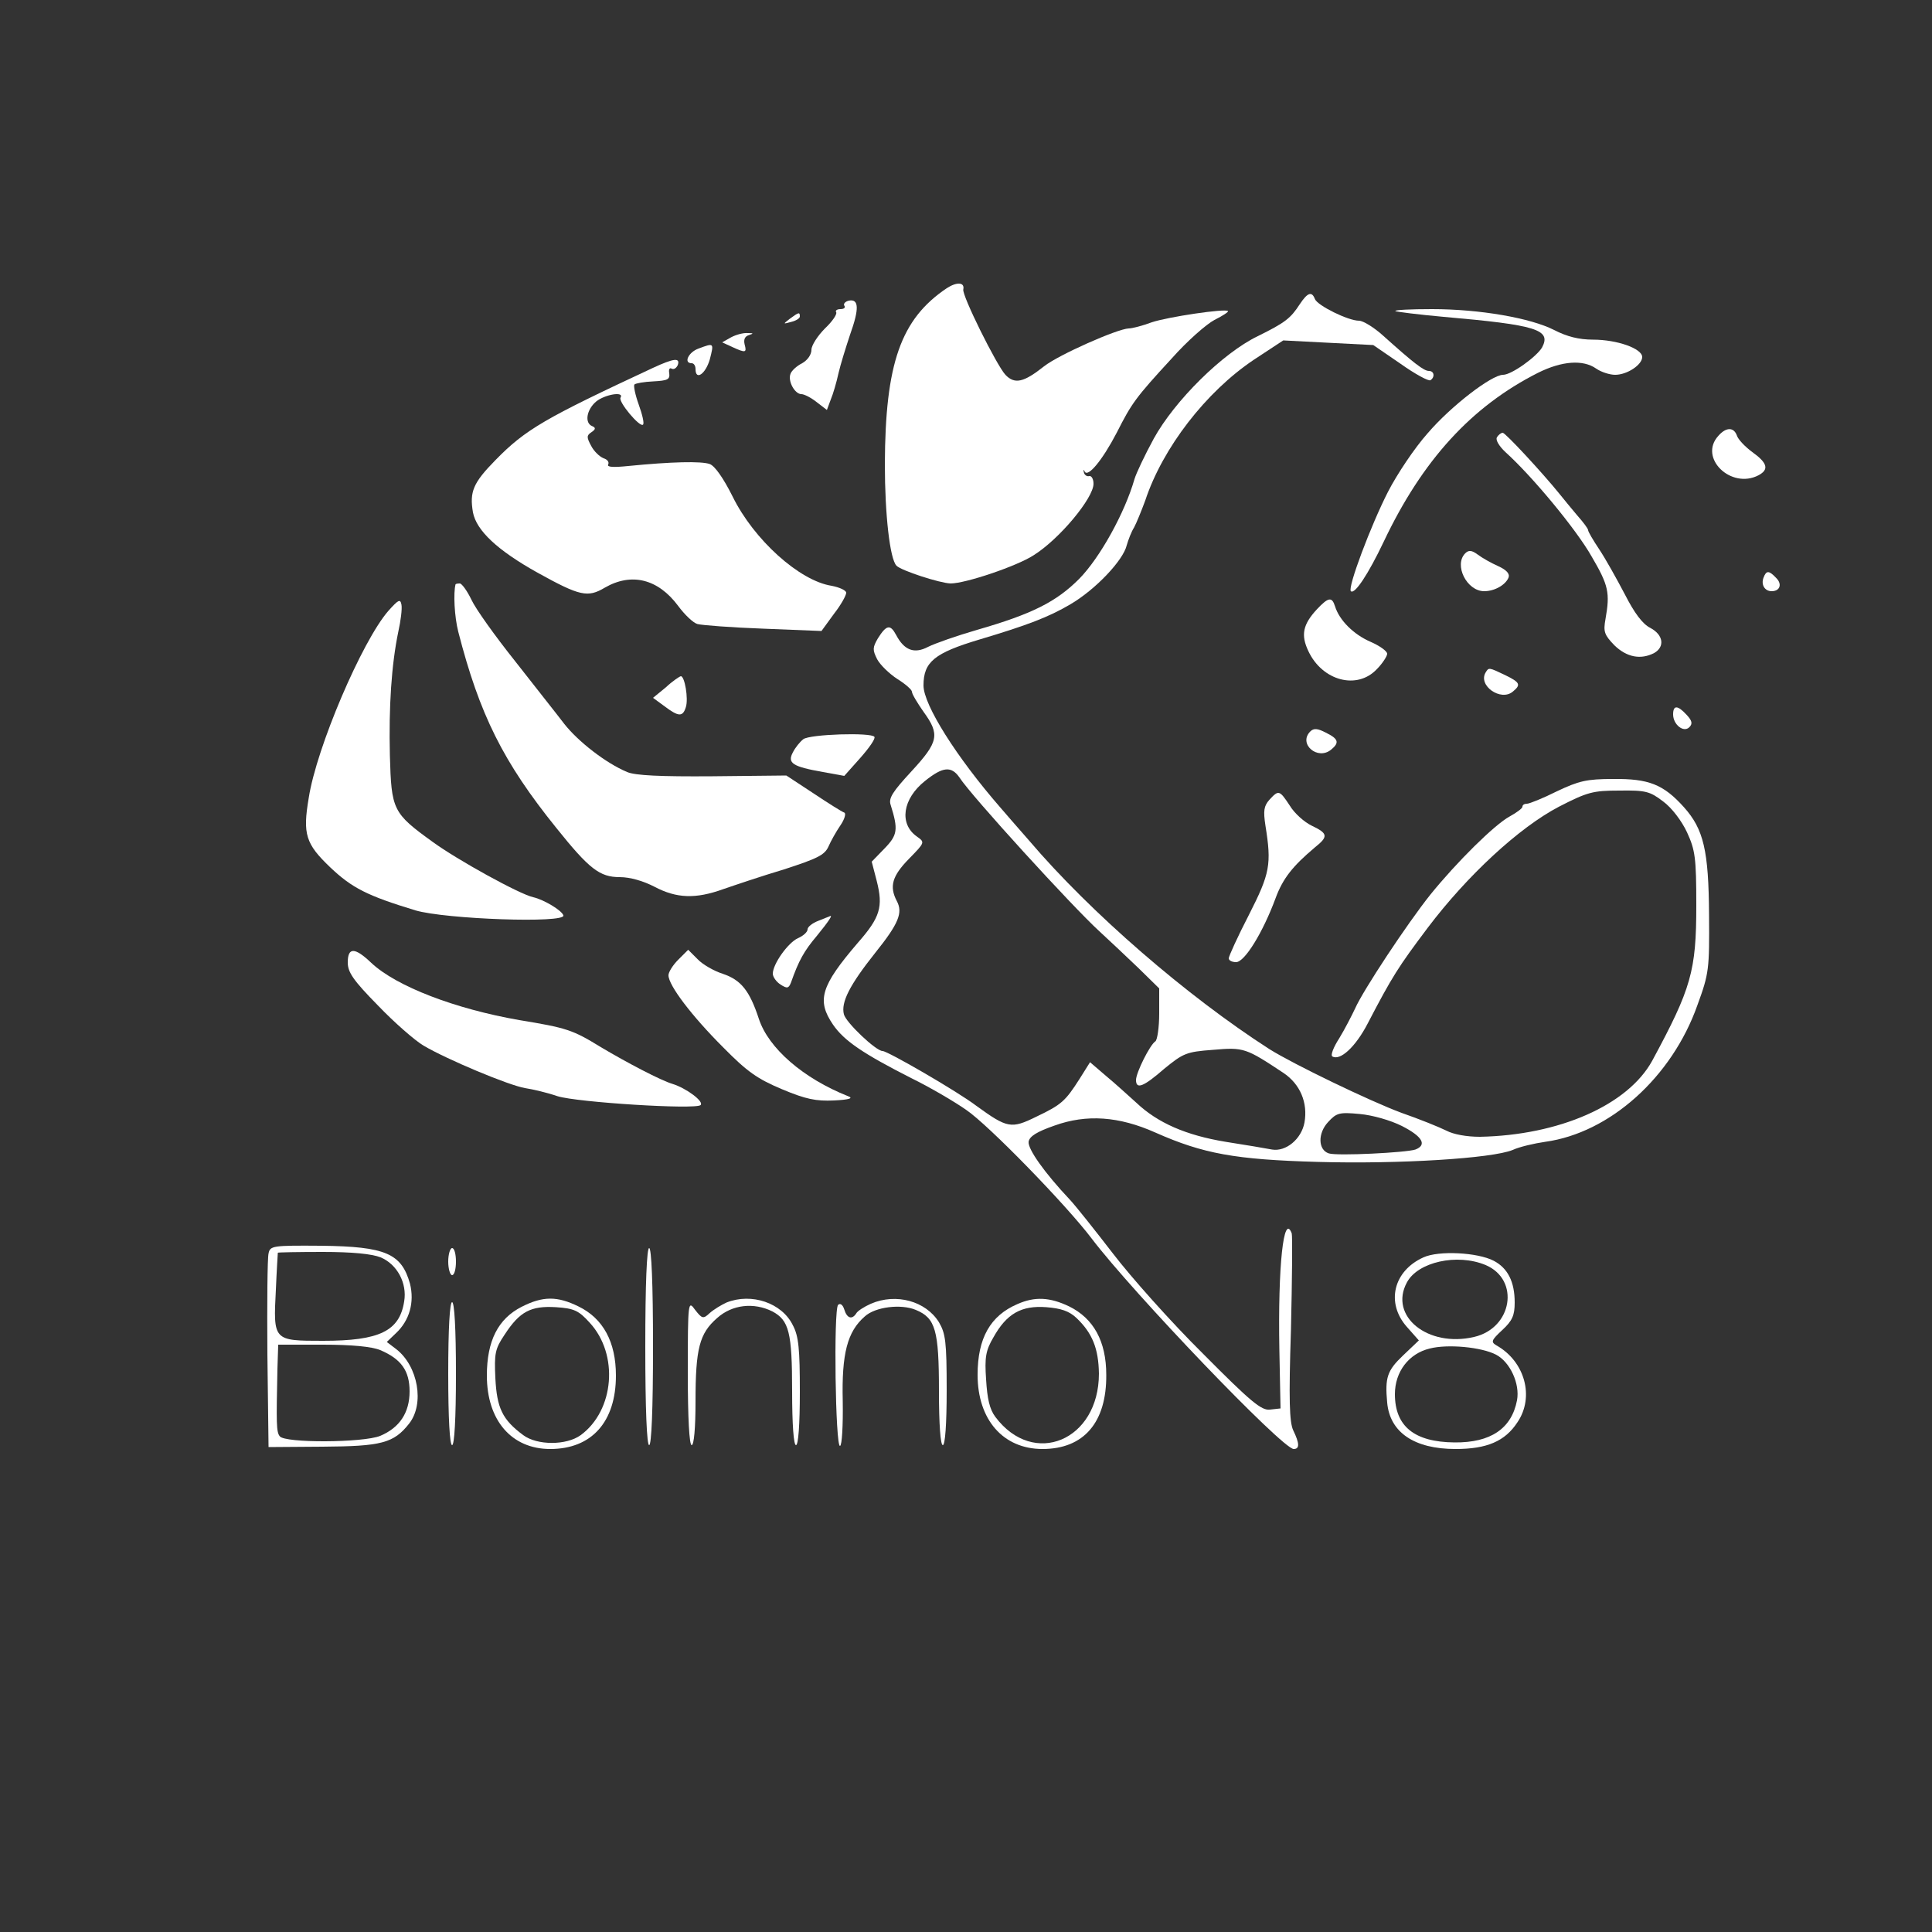 <?xml version="1.0" standalone="no"?>
<!DOCTYPE svg PUBLIC "-//W3C//DTD SVG 20010904//EN"
 "http://www.w3.org/TR/2001/REC-SVG-20010904/DTD/svg10.dtd">
<svg version="1.0" xmlns="http://www.w3.org/2000/svg"
 width="500pt" height="500pt" viewBox="0 0 500 500"
 preserveAspectRatio="xMidYMid meet">

<rect x="0" y="0" width="500" height="500" fill="#333333" stroke="none"/>

<g transform="translate(0,500) scale(0.1,-0.1)"
fill="#fff" stroke="none">
<path d="M2450 4254 c-119 -80 -159 -195 -160 -455 0 -131 13 -245 30 -263 13
-13 112 -45 140 -46 39 0 172 45 215 73 67 42 155 148 155 185 0 12 -5 21 -11
20 -6 -2 -13 3 -14 10 -2 7 -1 8 2 2 8 -17 46 29 83 100 39 77 49 91 143 193
39 44 89 88 110 99 22 11 37 21 35 23 -7 7 -155 -15 -197 -29 -24 -9 -51 -16
-60 -16 -29 -1 -181 -68 -219 -98 -53 -42 -76 -47 -100 -22 -23 25 -113 206
-109 221 4 19 -17 20 -43 3z"/>
<path d="M3364 4213 c-24 -37 -38 -48 -109 -83 -91 -44 -215 -167 -269 -265
-24 -44 -46 -91 -50 -105 -25 -87 -89 -203 -143 -258 -60 -60 -122 -91 -264
-132 -52 -15 -109 -35 -127 -44 -36 -19 -62 -9 -83 31 -15 28 -25 26 -47 -9
-14 -24 -14 -30 -2 -54 8 -15 32 -38 52 -51 21 -13 38 -28 38 -33 0 -6 14 -29
30 -52 43 -59 39 -78 -31 -154 -49 -53 -60 -70 -54 -87 20 -64 18 -78 -16
-113 l-33 -34 13 -50 c17 -67 9 -94 -49 -160 -96 -112 -107 -149 -64 -212 29
-42 78 -75 204 -139 47 -23 110 -60 140 -81 58 -39 260 -247 325 -333 107
-141 494 -545 523 -545 16 0 15 15 -1 48 -10 21 -12 78 -6 262 3 129 4 241 2
248 -21 55 -36 -84 -32 -302 l3 -151 -27 -3 c-22 -3 -49 19 -174 145 -82 81
-186 198 -232 258 -47 61 -97 124 -112 140 -66 70 -109 131 -107 150 2 14 21
26 67 42 83 30 167 24 261 -18 124 -55 207 -70 420 -76 211 -6 452 9 505 31
17 8 56 17 84 21 167 23 328 167 394 354 30 82 31 93 30 233 -1 167 -14 222
-65 279 -53 59 -91 74 -183 73 -69 0 -89 -5 -146 -32 -36 -18 -71 -32 -77 -32
-7 0 -12 -3 -12 -8 0 -4 -15 -15 -33 -25 -39 -21 -137 -118 -205 -202 -60 -75
-175 -249 -195 -295 -9 -19 -27 -54 -41 -77 -15 -23 -23 -44 -18 -47 20 -12
60 24 92 86 63 121 79 146 155 247 102 135 236 259 339 313 74 38 88 42 157
42 68 1 79 -2 113 -28 22 -16 48 -50 62 -80 21 -46 24 -65 24 -189 0 -170 -13
-215 -114 -402 -63 -115 -241 -193 -446 -197 -34 0 -68 6 -87 16 -18 9 -70 30
-116 46 -81 30 -280 126 -342 165 -213 137 -462 352 -622 540 -29 33 -62 71
-74 85 -114 131 -199 266 -199 316 0 61 28 84 145 119 124 37 179 58 235 91
65 38 137 114 146 153 4 14 12 35 19 46 6 11 19 43 29 70 45 136 157 281 281
364 l76 50 116 -6 117 -6 70 -48 c38 -27 73 -46 78 -43 12 8 10 24 -4 24 -13
0 -39 20 -117 90 -24 22 -53 40 -64 40 -28 0 -107 39 -114 56 -8 21 -19 17
-39 -13z m-881 -1225 c30 -47 293 -335 362 -398 27 -25 73 -68 102 -96 l53
-52 0 -65 c0 -36 -5 -69 -10 -72 -14 -9 -50 -81 -50 -100 0 -25 19 -18 73 29
49 40 57 44 126 49 80 7 85 5 183 -60 43 -29 63 -77 54 -128 -8 -43 -48 -76
-84 -70 -15 3 -69 12 -120 20 -103 17 -176 49 -231 101 -20 18 -55 50 -78 69
l-42 36 -27 -43 c-37 -58 -47 -67 -112 -98 -65 -32 -75 -30 -155 28 -50 38
-230 142 -243 142 -17 0 -95 74 -100 95 -8 31 15 76 81 159 61 76 72 104 56
134 -20 38 -12 65 31 109 42 43 42 43 21 58 -47 33 -37 98 21 144 46 37 68 39
89 9z m1145 -902 c53 -27 66 -49 35 -61 -24 -8 -202 -17 -224 -10 -28 9 -29
52 -2 81 22 24 29 26 82 21 33 -3 79 -16 109 -31z"/>
<path d="M2197 4222 c-9 -2 -15 -8 -12 -13 4 -5 -1 -9 -10 -9 -9 0 -14 -4 -11
-8 3 -5 -10 -24 -29 -42 -19 -19 -35 -44 -35 -55 0 -13 -10 -27 -24 -35 -14
-7 -27 -19 -30 -27 -8 -19 11 -53 28 -53 7 0 25 -9 40 -21 l26 -20 10 27 c6
14 15 45 20 68 5 22 19 67 30 100 24 67 23 93 -3 88z"/>
<path d="M3611 4195 c3 -2 59 -9 125 -15 241 -21 279 -33 255 -79 -14 -24 -79
-71 -101 -71 -30 0 -136 -82 -195 -151 -34 -38 -80 -107 -103 -152 -44 -86
-105 -248 -96 -257 10 -9 45 44 85 128 100 211 227 350 399 437 62 31 117 35
151 11 13 -9 35 -16 49 -16 31 0 70 26 70 46 0 22 -65 45 -127 45 -37 0 -68 8
-101 25 -61 31 -192 54 -316 54 -55 0 -97 -2 -95 -5z"/>
<path d="M2044 4175 c-18 -14 -18 -14 4 -8 12 3 22 9 22 14 0 12 -3 11 -26 -6z"/>
<path d="M1892 4127 l-23 -13 26 -12 c35 -16 38 -15 32 7 -3 13 1 21 12 24 12
4 11 5 -4 5 -11 1 -30 -4 -43 -11z"/>
<path d="M1808 4098 c-26 -9 -40 -38 -18 -38 6 0 10 -7 10 -15 0 -31 26 -13
37 25 11 43 11 43 -29 28z"/>
<path d="M1690 4048 c-279 -130 -330 -159 -408 -239 -58 -59 -67 -82 -58 -135
9 -47 63 -98 167 -156 110 -61 130 -65 174 -39 69 40 138 23 190 -47 17 -23
39 -44 50 -47 11 -3 88 -9 171 -12 l150 -6 32 44 c18 23 32 48 32 55 0 6 -17
14 -38 18 -83 13 -201 119 -256 231 -24 48 -46 79 -59 84 -22 8 -100 6 -211
-5 -39 -4 -56 -3 -52 4 3 6 -2 13 -12 16 -10 4 -25 18 -32 32 -12 22 -12 27 0
35 12 8 12 12 3 16 -21 8 -15 43 10 64 22 18 73 27 63 10 -7 -10 50 -78 58
-70 4 3 -2 27 -11 52 -9 25 -14 49 -11 52 3 3 25 7 49 8 37 2 43 5 41 21 -2
10 1 15 6 12 6 -3 12 1 16 9 7 20 -10 18 -64 -7z"/>
<path d="M4447 3872 c-52 -57 33 -139 104 -102 28 15 23 32 -16 60 -19 14 -37
33 -40 43 -8 22 -28 22 -48 -1z"/>
<path d="M3874 3868 c-4 -6 5 -22 22 -38 70 -63 184 -201 223 -270 44 -75 48
-94 36 -162 -6 -33 -3 -41 23 -68 32 -31 68 -38 103 -20 28 16 24 47 -10 65
-20 10 -41 38 -66 87 -21 40 -50 92 -66 116 -16 24 -29 46 -29 50 0 4 -13 21
-28 38 -15 18 -36 43 -47 57 -42 52 -139 157 -146 157 -4 0 -11 -5 -15 -12z"/>
<path d="M3792 3568 c-30 -30 4 -98 49 -98 27 0 55 16 63 35 4 10 -5 20 -27
30 -18 8 -41 21 -53 30 -15 11 -23 12 -32 3z"/>
<path d="M4564 3505 c-7 -18 3 -35 21 -35 22 0 28 19 11 35 -18 19 -25 19 -32
0z"/>
<path d="M1179 3488 c-6 -22 -3 -84 7 -123 55 -214 116 -337 254 -508 85 -106
112 -127 164 -127 27 0 61 -10 90 -25 57 -30 106 -32 178 -6 29 10 100 34 157
51 86 28 105 37 115 59 6 14 20 39 31 55 11 16 15 31 10 33 -6 2 -41 24 -80
50 l-70 46 -191 -2 c-135 -1 -200 2 -221 11 -55 23 -127 79 -163 125 -19 25
-77 98 -127 162 -51 64 -102 135 -113 159 -11 23 -25 42 -30 42 -6 0 -10 -1
-11 -2z"/>
<path d="M1005 3419 c-68 -78 -186 -354 -206 -484 -16 -94 -8 -119 56 -180 56
-53 95 -73 220 -111 78 -23 390 -34 383 -13 -4 13 -51 41 -78 47 -36 8 -197
97 -260 143 -104 75 -107 83 -111 224 -3 126 4 235 22 321 6 27 10 58 8 69 -3
16 -8 13 -34 -16z"/>
<path d="M3408 3423 c-36 -39 -42 -66 -22 -108 36 -77 126 -101 177 -47 15 15
27 34 27 40 0 7 -20 21 -43 31 -44 19 -81 56 -92 92 -8 25 -17 24 -47 -8z"/>
<path d="M3845 3260 c-21 -34 39 -76 70 -50 22 18 19 24 -20 43 -42 20 -42 20
-50 7z"/>
<path d="M1723 3221 l-33 -27 30 -22 c36 -27 47 -28 55 -2 7 22 -3 80 -13 80
-4 -1 -22 -13 -39 -29z"/>
<path d="M4330 3151 c0 -26 27 -48 42 -33 9 9 7 17 -7 32 -23 25 -35 26 -35 1z"/>
<path d="M3391 3107 c-32 -32 19 -76 54 -47 22 18 19 28 -14 44 -21 11 -31 12
-40 3z"/>
<path d="M2079 3087 c-9 -7 -21 -22 -27 -34 -15 -28 -1 -37 78 -51 l55 -10 41
46 c23 26 40 50 37 55 -7 12 -167 7 -184 -6z"/>
<path d="M3285 2930 c-14 -16 -16 -28 -10 -67 16 -100 12 -123 -43 -231 -29
-56 -52 -107 -52 -112 0 -6 9 -10 19 -10 22 0 69 76 102 165 19 52 45 84 102
132 35 28 34 36 -8 56 -19 9 -45 32 -57 52 -27 41 -29 41 -53 15z"/>
<path d="M2118 2617 c-16 -6 -28 -16 -28 -22 0 -7 -11 -17 -25 -23 -26 -12
-65 -67 -65 -92 0 -8 9 -21 20 -28 17 -11 21 -10 27 5 20 57 34 82 67 121 31
38 42 55 34 51 -2 -1 -15 -6 -30 -12z"/>
<path d="M900 2509 c0 -25 14 -46 78 -111 42 -44 96 -91 118 -104 61 -36 221
-103 263 -110 20 -3 58 -12 84 -21 52 -16 356 -35 370 -23 10 9 -37 44 -73 55
-30 9 -116 54 -185 95 -73 45 -89 50 -211 70 -166 29 -318 87 -383 148 -43 41
-61 41 -61 1z"/>
<path d="M1755 2516 c-14 -14 -25 -32 -25 -40 0 -26 60 -105 141 -186 63 -64
89 -82 153 -109 62 -26 88 -31 134 -29 41 2 51 6 37 11 -116 46 -206 124 -231
200 -24 73 -46 101 -94 117 -22 7 -52 24 -65 38 l-24 24 -26 -26z"/>
<path d="M695 1756 c-3 -12 -4 -129 -3 -261 l3 -240 140 1 c152 1 184 9 224
60 40 51 23 148 -33 192 l-25 19 24 23 c35 33 48 80 36 128 -22 78 -63 96
-229 98 -127 1 -133 0 -137 -20z m290 -10 c43 -18 69 -67 61 -114 -12 -77 -64
-102 -210 -102 -129 0 -129 0 -122 133 2 50 5 93 5 95 1 1 53 2 116 2 77 0
127 -5 150 -14z m-1 -240 c54 -23 76 -53 76 -107 0 -55 -26 -94 -76 -115 -44
-18 -248 -19 -260 -1 -9 11 -9 33 -6 175 l2 62 115 0 c76 0 127 -5 149 -14z"/>
<path d="M1160 1735 c0 -19 5 -35 10 -35 6 0 10 16 10 35 0 19 -4 35 -10 35
-5 0 -10 -16 -10 -35z"/>
<path d="M1670 1515 c0 -163 4 -255 10 -255 6 0 10 92 10 255 0 163 -4 255
-10 255 -6 0 -10 -92 -10 -255z"/>
<path d="M3684 1746 c-78 -35 -98 -118 -43 -180 l31 -35 -41 -39 c-41 -39 -47
-57 -41 -122 7 -77 70 -120 177 -120 81 0 128 20 160 69 45 66 19 158 -54 199
-15 9 -14 13 15 40 26 24 32 38 32 71 0 54 -18 89 -54 108 -42 22 -143 27
-182 9z m161 -20 c89 -38 69 -163 -30 -186 -120 -28 -221 54 -174 141 28 53
130 76 204 45z m27 -232 c36 -19 62 -75 54 -118 -14 -73 -68 -110 -162 -109
-104 1 -154 42 -154 125 0 58 36 105 90 118 46 12 134 4 172 -16z"/>
<path d="M1350 1618 c-61 -31 -90 -88 -90 -178 0 -116 64 -190 164 -190 107 0
170 70 170 190 0 87 -33 148 -97 179 -55 27 -92 27 -147 -1z m176 -41 c76 -82
64 -227 -23 -291 -37 -27 -113 -27 -149 0 -54 40 -68 70 -72 147 -3 64 -1 76
24 113 39 60 68 75 133 71 47 -3 59 -9 87 -40z"/>
<path d="M1880 1629 c-13 -6 -33 -18 -43 -27 -17 -16 -20 -15 -38 8 -18 25
-19 24 -19 -162 0 -119 4 -188 10 -188 6 0 10 44 10 113 0 137 10 176 56 216
39 35 95 41 143 17 43 -23 51 -54 51 -206 0 -87 4 -140 10 -140 6 0 10 52 10
138 0 110 -3 144 -18 172 -28 58 -107 85 -172 59z"/>
<path d="M2254 1626 c-18 -8 -35 -19 -38 -25 -11 -17 -24 -13 -31 10 -4 13
-11 17 -16 12 -12 -12 -7 -369 5 -365 5 1 8 53 7 116 -3 123 12 180 57 219 27
25 94 33 132 17 51 -21 60 -52 60 -210 0 -87 4 -140 10 -140 6 0 10 54 10 143
0 125 -3 146 -20 175 -34 55 -111 76 -176 48z"/>
<path d="M2633 1625 c-70 -30 -103 -88 -103 -183 0 -116 66 -192 168 -192 107
0 166 69 165 192 0 87 -33 146 -96 177 -50 24 -89 26 -134 6z m153 -36 c41
-39 57 -79 58 -144 0 -173 -169 -244 -268 -112 -15 20 -21 47 -24 97 -4 57 -1
75 19 109 34 61 72 83 137 78 38 -3 59 -10 78 -28z"/>
<path d="M1160 1445 c0 -117 4 -185 10 -185 6 0 10 68 10 185 0 117 -4 185
-10 185 -6 0 -10 -68 -10 -185z"/>
</g>
</svg>
